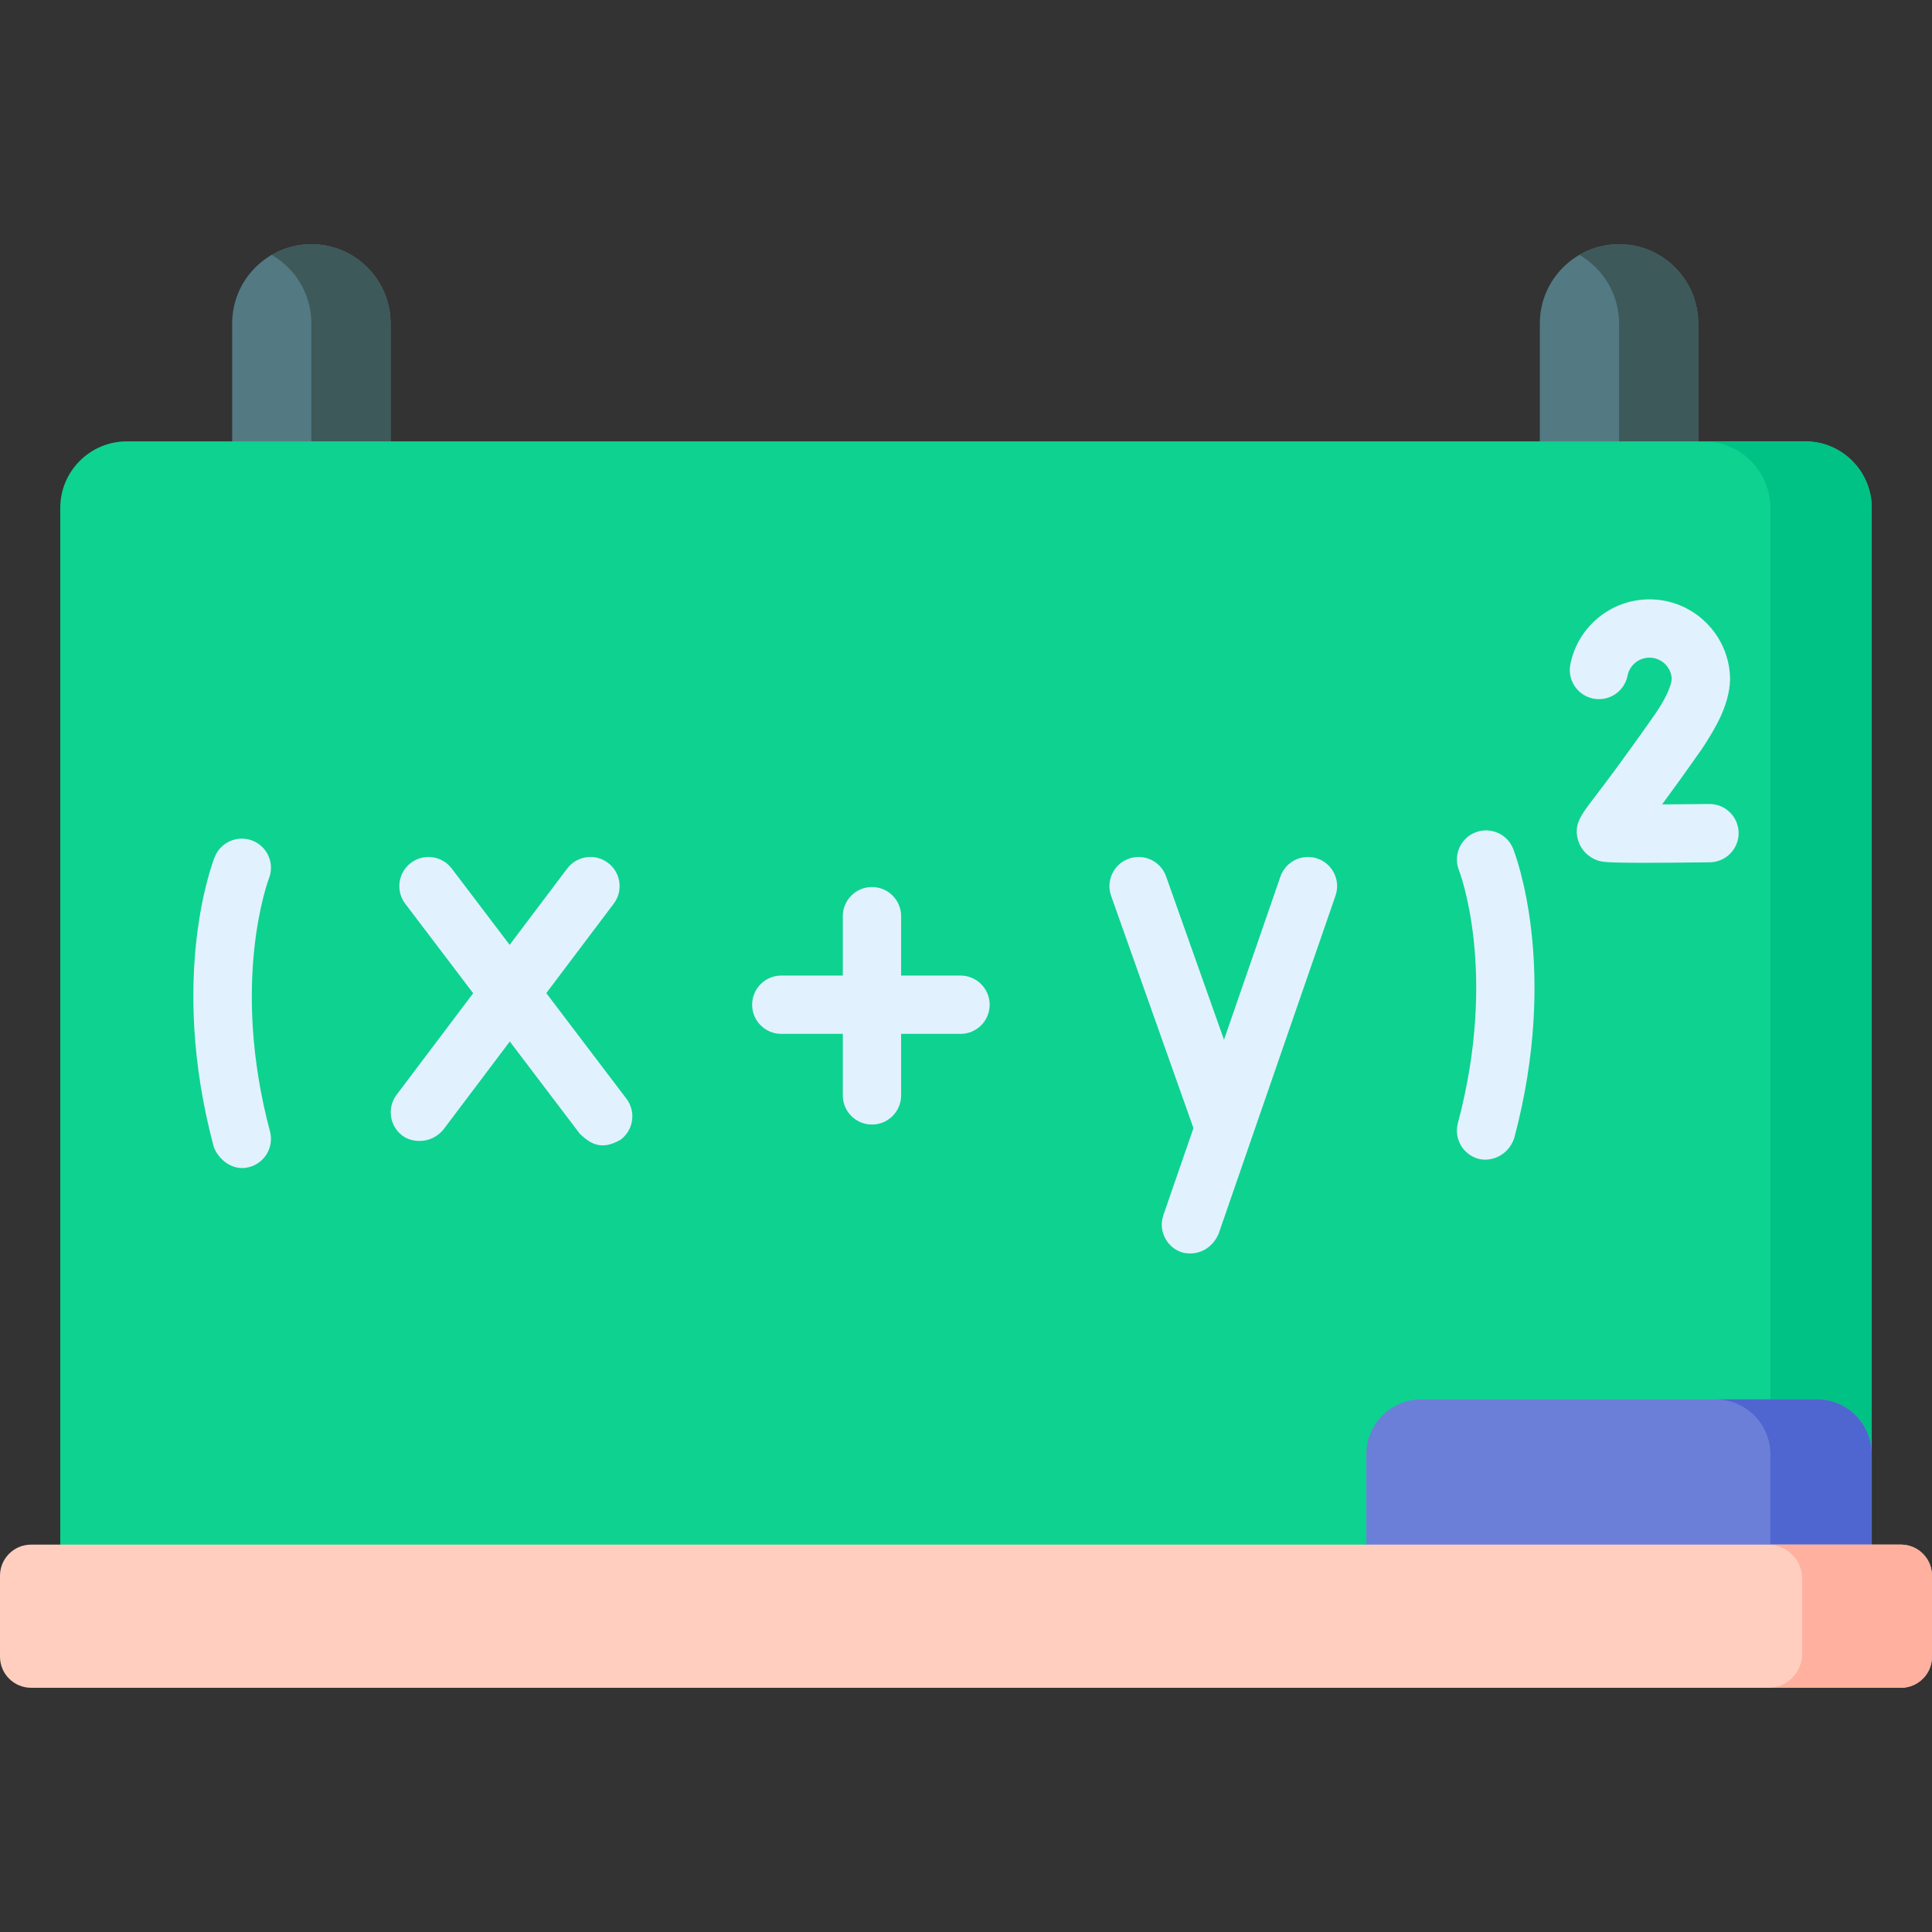 <svg id="Capa_1" enable-background="new 0 0 497 497" height="512" viewBox="0 0 497 497" width="512"
     xmlns="http://www.w3.org/2000/svg">
    <rect x="0" y="0" width="497" height="497" fill="#333333" stroke="none"/>
    <g>
        <path d="m80.099 139.564c-11.252 0-20.374-9.122-20.374-20.374v-35.99c0-11.252 9.122-20.374 20.374-20.374 11.252 0 20.374 9.122 20.374 20.374v35.99c0 11.252-9.122 20.374-20.374 20.374z"
              fill="#537983"/>
        <path d="m80.099 62.826c-3.715 0-7.187 1.01-10.185 2.747 6.085 3.524 10.188 10.089 10.188 17.627v35.99c0 7.537-4.104 14.103-10.188 17.627 2.999 1.737 6.471 2.747 10.185 2.747 11.252 0 20.374-9.122 20.374-20.374v-35.99c0-11.253-9.122-20.374-20.374-20.374z"
              fill="#3e5959"/>
        <path d="m416.492 139.564c-11.252 0-20.374-9.122-20.374-20.374v-35.99c0-11.252 9.122-20.374 20.374-20.374 11.252 0 20.374 9.122 20.374 20.374v35.99c0 11.252-9.122 20.374-20.374 20.374z"
              fill="#537983"/>
        <path d="m416.492 62.826c-3.715 0-7.187 1.01-10.186 2.747 6.085 3.524 10.188 10.089 10.188 17.627v35.99c0 7.537-4.104 14.103-10.188 17.627 2.999 1.737 6.471 2.747 10.186 2.747 11.252 0 20.374-9.122 20.374-20.374v-35.99c0-11.253-9.122-20.374-20.374-20.374z"
              fill="#3e5959"/>
        <path d="m481.5 400.236h-466v-269.559c0-9.466 7.674-17.14 17.14-17.14h431.72c9.466 0 17.14 7.674 17.14 17.14z"
              fill="#0ed290"/>
        <path d="m464.36 113.537h-26.087c9.466 0 17.14 7.674 17.14 17.14v269.56h26.087v-269.56c0-9.466-7.674-17.14-17.14-17.14z"
              fill="#00c285"/>
        <path d="m481.5 408.336h-130.016v-34.222c0-7.803 6.326-14.129 14.129-14.129h101.757c7.803 0 14.129 6.326 14.129 14.129v34.222z"
              fill="#6c7fd8"/>
        <path d="m467.371 359.985h-26.087c7.803 0 14.129 6.326 14.129 14.129v34.222h26.087v-34.222c0-7.803-6.326-14.129-14.129-14.129z"
              fill="#4f66d0"/>
        <path d="m488.997 397.349h-480.994c-4.42 0-8.003 3.583-8.003 8.003v20.82c0 4.42 3.583 8.003 8.003 8.003h480.995c4.42 0 8.003-3.583 8.003-8.003v-20.82c-.001-4.42-3.584-8.003-8.004-8.003z"
              fill="#ffcebf"/>
        <path d="m454.872 397.349c4.815 0 8.718 3.903 8.718 8.718v19.39c0 4.815-3.903 8.718-8.718 8.718h34.125c4.42 0 8.003-3.583 8.003-8.003v-20.82c0-4.42-3.583-8.003-8.003-8.003z"
              fill="#ffb09e"/>
        <g fill="#e2f1fe">
            <path d="m338.918 220.864c-3.916-1.354-8.186.724-9.538 4.638l-14.512 41.974-14.898-42.03c-1.384-3.904-5.67-5.948-9.575-4.563-3.904 1.384-5.947 5.67-4.563 9.575l21.179 59.747-7.735 22.374c-1.354 3.915.723 8.186 4.638 9.539 2.93.931 7.384.086 9.538-4.638l30.105-87.078c1.352-3.914-.724-8.185-4.639-9.538z"/>
            <path d="m140.531 255.475 17.348-23.008c2.494-3.307 1.834-8.01-1.473-10.503-3.309-2.496-8.012-1.834-10.504 1.473l-14.795 19.622-14.905-19.64c-2.504-3.299-7.209-3.945-10.509-1.44-3.3 2.504-3.944 7.208-1.44 10.508l17.469 23.019-19.693 26.118c-2.494 3.307-1.834 8.01 1.473 10.503 2.098 1.646 7.044 2.511 10.504-1.473l17.14-22.731 18.05 23.783c2.381 2.163 5.205 4.561 10.509 1.44 3.3-2.504 3.944-7.208 1.44-10.508z"/>
            <path d="m247.088 250.961h-15.279v-15.279c0-4.142-3.357-7.5-7.5-7.5s-7.5 3.358-7.5 7.5v15.279h-15.826c-4.143 0-7.5 3.358-7.5 7.5s3.357 7.5 7.5 7.5h15.826v15.827c0 4.142 3.357 7.5 7.5 7.5s7.5-3.358 7.5-7.5v-15.827h15.279c4.143 0 7.5-3.358 7.5-7.5s-3.358-7.5-7.5-7.5z"/>
            <path d="m64.99 216.269c-3.843-1.537-8.211.332-9.749 4.179-.493 1.234-11.947 30.713-.283 74.463.916 2.837 4.536 6.589 9.179 5.315 4.003-1.067 6.382-5.177 5.315-9.179-10.275-38.54-.424-64.666-.273-65.054 1.519-3.84-.352-8.189-4.189-9.724z"/>
            <path d="m379.496 214.147c-3.846 1.538-5.717 5.903-4.179 9.749.103.256 10.111 26.038-.283 65.029-1.066 4.002 1.313 8.112 5.315 9.179 3.065.823 7.591-.685 9.179-5.315 11.663-43.75.21-73.229-.283-74.463-1.538-3.846-5.903-5.716-9.749-4.179z"/>
            <path d="m439.756 206.825c-.032 0-.064 0-.096 0-4.027.051-8.259.088-12.09.106 2.665-3.611 6.076-8.327 10.377-14.471 3.459-5.312 6.839-10.979 7.113-17.537 0-11.437-9.305-20.742-20.742-20.742-9.889 0-18.448 7.036-20.353 16.729-.799 4.064 1.85 8.007 5.914 8.805 4.068.798 8.006-1.849 8.805-5.914.526-2.677 2.896-4.621 5.634-4.621 3.038 0 5.533 2.373 5.729 5.362l-.129 1.009c-.442 1.69-1.548 4.43-4.261 8.307-8.178 11.684-13.056 18.071-15.676 21.502-3.374 4.417-5.232 6.851-3.985 10.907.734 2.385 2.608 4.289 5.014 5.09.999.333 1.798.599 11.997.599 3.986 0 9.409-.041 16.84-.134 4.143-.052 7.458-3.452 7.405-7.594-.05-4.107-3.398-7.403-7.496-7.403z"/>
        </g>
    </g>
</svg>